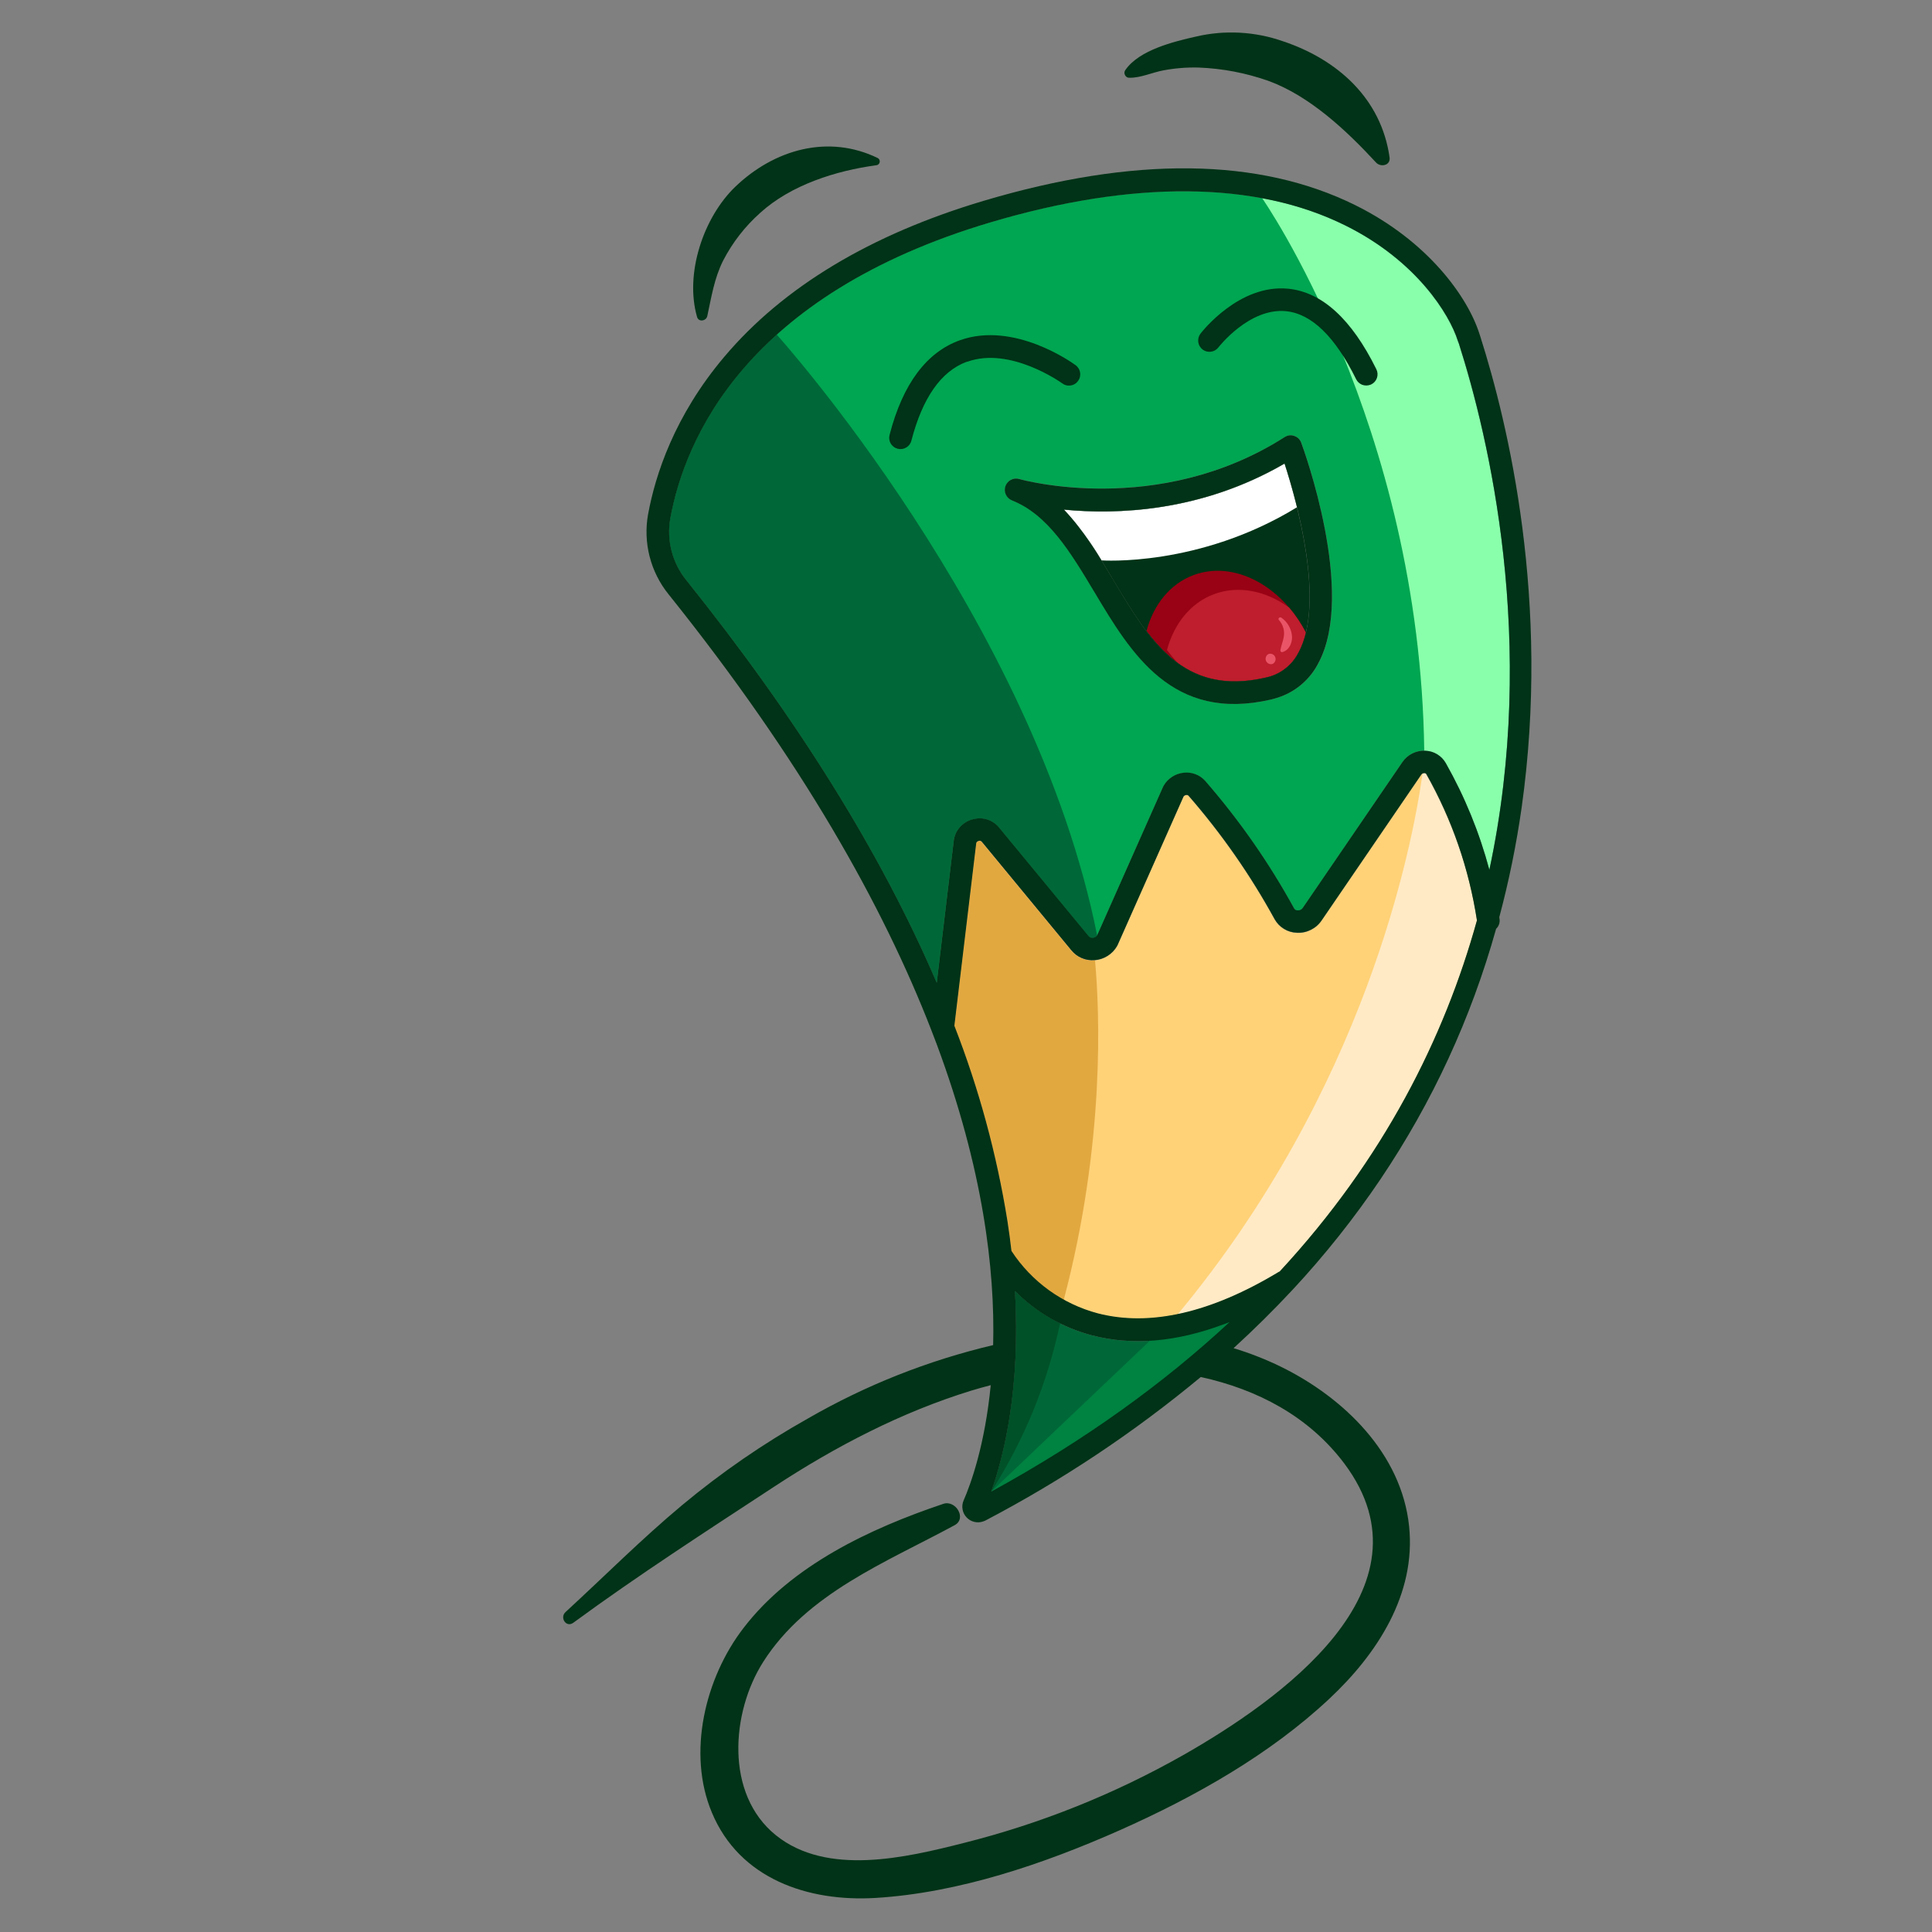 <svg xmlns="http://www.w3.org/2000/svg" xmlns:xlink="http://www.w3.org/1999/xlink" width="500" zoomAndPan="magnify" viewBox="0 0 375 375" height="500" preserveAspectRatio="xMidYMid meet" version="1.0"><rect x="0" y="0" width="375" height="375" fill="#808080" stroke="none"/><defs><clipPath id="ec3c51149c"><path d="M 206 90 L 255 90 L 255 133 L 206 133 Z M 206 90 " clip-rule="nonzero"/></clipPath><clipPath id="c49ba5985c"><path d="M 20.129 77.723 L 258.941 -11.684 L 374.645 297.367 L 135.828 386.773 Z M 20.129 77.723 " clip-rule="nonzero"/></clipPath><clipPath id="cef790358a"><path d="M 20.129 77.723 L 258.941 -11.684 L 374.645 297.367 L 135.828 386.773 Z M 20.129 77.723 " clip-rule="nonzero"/></clipPath><clipPath id="6641a63699"><path d="M 20.129 77.723 L 258.941 -11.684 L 374.645 297.367 L 135.828 386.773 Z M 20.129 77.723 " clip-rule="nonzero"/></clipPath><clipPath id="7a3d06db22"><path d="M 185 150 L 287 150 L 287 256 L 185 256 Z M 185 150 " clip-rule="nonzero"/></clipPath><clipPath id="42da637053"><path d="M 20.129 77.723 L 258.941 -11.684 L 374.645 297.367 L 135.828 386.773 Z M 20.129 77.723 " clip-rule="nonzero"/></clipPath><clipPath id="795020faf0"><path d="M 20.129 77.723 L 258.941 -11.684 L 374.645 297.367 L 135.828 386.773 Z M 20.129 77.723 " clip-rule="nonzero"/></clipPath><clipPath id="add28a2f97"><path d="M 20.129 77.723 L 258.941 -11.684 L 374.645 297.367 L 135.828 386.773 Z M 20.129 77.723 " clip-rule="nonzero"/></clipPath><clipPath id="8e30388870"><path d="M 192 250 L 239 250 L 239 290 L 192 290 Z M 192 250 " clip-rule="nonzero"/></clipPath><clipPath id="15b96523a2"><path d="M 20.129 77.723 L 258.941 -11.684 L 374.645 297.367 L 135.828 386.773 Z M 20.129 77.723 " clip-rule="nonzero"/></clipPath><clipPath id="817f4d485e"><path d="M 20.129 77.723 L 258.941 -11.684 L 374.645 297.367 L 135.828 386.773 Z M 20.129 77.723 " clip-rule="nonzero"/></clipPath><clipPath id="d536d2d1b5"><path d="M 20.129 77.723 L 258.941 -11.684 L 374.645 297.367 L 135.828 386.773 Z M 20.129 77.723 " clip-rule="nonzero"/></clipPath><clipPath id="4b3105e097"><path d="M 129 37 L 294 37 L 294 191 L 129 191 Z M 129 37 " clip-rule="nonzero"/></clipPath><clipPath id="461296f1ec"><path d="M 20.129 77.723 L 258.941 -11.684 L 374.645 297.367 L 135.828 386.773 Z M 20.129 77.723 " clip-rule="nonzero"/></clipPath><clipPath id="55bb79446c"><path d="M 20.129 77.723 L 258.941 -11.684 L 374.645 297.367 L 135.828 386.773 Z M 20.129 77.723 " clip-rule="nonzero"/></clipPath><clipPath id="45df34e6c3"><path d="M 20.129 77.723 L 258.941 -11.684 L 374.645 297.367 L 135.828 386.773 Z M 20.129 77.723 " clip-rule="nonzero"/></clipPath><clipPath id="eac02eb2b1"><path d="M 206 89 L 252 89 L 252 109 L 206 109 Z M 206 89 " clip-rule="nonzero"/></clipPath><clipPath id="9ee1e19605"><path d="M 20.129 77.723 L 258.941 -11.684 L 374.645 297.367 L 135.828 386.773 Z M 20.129 77.723 " clip-rule="nonzero"/></clipPath><clipPath id="5589450304"><path d="M 20.129 77.723 L 258.941 -11.684 L 374.645 297.367 L 135.828 386.773 Z M 20.129 77.723 " clip-rule="nonzero"/></clipPath><clipPath id="c6fcb90ca5"><path d="M 20.129 77.723 L 258.941 -11.684 L 374.645 297.367 L 135.828 386.773 Z M 20.129 77.723 " clip-rule="nonzero"/></clipPath><clipPath id="0046081036"><path d="M 222 110 L 254 110 L 254 133 L 222 133 Z M 222 110 " clip-rule="nonzero"/></clipPath><clipPath id="8b29f93b0c"><path d="M 20.129 77.723 L 258.941 -11.684 L 374.645 297.367 L 135.828 386.773 Z M 20.129 77.723 " clip-rule="nonzero"/></clipPath><clipPath id="aafd344140"><path d="M 20.129 77.723 L 258.941 -11.684 L 374.645 297.367 L 135.828 386.773 Z M 20.129 77.723 " clip-rule="nonzero"/></clipPath><clipPath id="d10a609c4b"><path d="M 20.129 77.723 L 258.941 -11.684 L 374.645 297.367 L 135.828 386.773 Z M 20.129 77.723 " clip-rule="nonzero"/></clipPath><clipPath id="8bb0fff6bb"><path d="M 226 114 L 254 114 L 254 133 L 226 133 Z M 226 114 " clip-rule="nonzero"/></clipPath><clipPath id="2ebd4f9fdd"><path d="M 20.129 77.723 L 258.941 -11.684 L 374.645 297.367 L 135.828 386.773 Z M 20.129 77.723 " clip-rule="nonzero"/></clipPath><clipPath id="5727baf738"><path d="M 20.129 77.723 L 258.941 -11.684 L 374.645 297.367 L 135.828 386.773 Z M 20.129 77.723 " clip-rule="nonzero"/></clipPath><clipPath id="4a1977dbc6"><path d="M 20.129 77.723 L 258.941 -11.684 L 374.645 297.367 L 135.828 386.773 Z M 20.129 77.723 " clip-rule="nonzero"/></clipPath><clipPath id="b21315483c"><path d="M 129 64 L 213 64 L 213 191 L 129 191 Z M 129 64 " clip-rule="nonzero"/></clipPath><clipPath id="4d1089d2b8"><path d="M 20.129 77.723 L 258.941 -11.684 L 374.645 297.367 L 135.828 386.773 Z M 20.129 77.723 " clip-rule="nonzero"/></clipPath><clipPath id="0a7c43dd43"><path d="M 20.129 77.723 L 258.941 -11.684 L 374.645 297.367 L 135.828 386.773 Z M 20.129 77.723 " clip-rule="nonzero"/></clipPath><clipPath id="bf15bdbbcb"><path d="M 20.129 77.723 L 258.941 -11.684 L 374.645 297.367 L 135.828 386.773 Z M 20.129 77.723 " clip-rule="nonzero"/></clipPath><clipPath id="f60c26ebf7"><path d="M 244 38 L 294 38 L 294 169 L 244 169 Z M 244 38 " clip-rule="nonzero"/></clipPath><clipPath id="99b2dc6f26"><path d="M 20.129 77.723 L 258.941 -11.684 L 374.645 297.367 L 135.828 386.773 Z M 20.129 77.723 " clip-rule="nonzero"/></clipPath><clipPath id="078a4ddcf6"><path d="M 20.129 77.723 L 258.941 -11.684 L 374.645 297.367 L 135.828 386.773 Z M 20.129 77.723 " clip-rule="nonzero"/></clipPath><clipPath id="57562ff7d2"><path d="M 20.129 77.723 L 258.941 -11.684 L 374.645 297.367 L 135.828 386.773 Z M 20.129 77.723 " clip-rule="nonzero"/></clipPath><clipPath id="3222ca0d63"><path d="M 185 163 L 214 163 L 214 253 L 185 253 Z M 185 163 " clip-rule="nonzero"/></clipPath><clipPath id="01ccdf2bff"><path d="M 20.129 77.723 L 258.941 -11.684 L 374.645 297.367 L 135.828 386.773 Z M 20.129 77.723 " clip-rule="nonzero"/></clipPath><clipPath id="6cc9708e99"><path d="M 20.129 77.723 L 258.941 -11.684 L 374.645 297.367 L 135.828 386.773 Z M 20.129 77.723 " clip-rule="nonzero"/></clipPath><clipPath id="270a91c3f4"><path d="M 20.129 77.723 L 258.941 -11.684 L 374.645 297.367 L 135.828 386.773 Z M 20.129 77.723 " clip-rule="nonzero"/></clipPath><clipPath id="6164f51c3d"><path d="M 228 150 L 287 150 L 287 256 L 228 256 Z M 228 150 " clip-rule="nonzero"/></clipPath><clipPath id="ef6ad87ab5"><path d="M 20.129 77.723 L 258.941 -11.684 L 374.645 297.367 L 135.828 386.773 Z M 20.129 77.723 " clip-rule="nonzero"/></clipPath><clipPath id="e9d1806664"><path d="M 20.129 77.723 L 258.941 -11.684 L 374.645 297.367 L 135.828 386.773 Z M 20.129 77.723 " clip-rule="nonzero"/></clipPath><clipPath id="785f1df9e7"><path d="M 20.129 77.723 L 258.941 -11.684 L 374.645 297.367 L 135.828 386.773 Z M 20.129 77.723 " clip-rule="nonzero"/></clipPath><clipPath id="07aabc8260"><path d="M 192 255 L 241 255 L 241 290 L 192 290 Z M 192 255 " clip-rule="nonzero"/></clipPath><clipPath id="bbea76796b"><path d="M 20.129 77.723 L 258.941 -11.684 L 374.645 297.367 L 135.828 386.773 Z M 20.129 77.723 " clip-rule="nonzero"/></clipPath><clipPath id="62f0d4f4c2"><path d="M 20.129 77.723 L 258.941 -11.684 L 374.645 297.367 L 135.828 386.773 Z M 20.129 77.723 " clip-rule="nonzero"/></clipPath><clipPath id="778c59692f"><path d="M 20.129 77.723 L 258.941 -11.684 L 374.645 297.367 L 135.828 386.773 Z M 20.129 77.723 " clip-rule="nonzero"/></clipPath><clipPath id="21f836f675"><path d="M 192 250 L 206 250 L 206 290 L 192 290 Z M 192 250 " clip-rule="nonzero"/></clipPath><clipPath id="27c8acf048"><path d="M 20.129 77.723 L 258.941 -11.684 L 374.645 297.367 L 135.828 386.773 Z M 20.129 77.723 " clip-rule="nonzero"/></clipPath><clipPath id="acc2806eef"><path d="M 20.129 77.723 L 258.941 -11.684 L 374.645 297.367 L 135.828 386.773 Z M 20.129 77.723 " clip-rule="nonzero"/></clipPath><clipPath id="fc5627c2ac"><path d="M 20.129 77.723 L 258.941 -11.684 L 374.645 297.367 L 135.828 386.773 Z M 20.129 77.723 " clip-rule="nonzero"/></clipPath><clipPath id="74f07f05c1"><path d="M 195 84 L 259 84 L 259 137 L 195 137 Z M 195 84 " clip-rule="nonzero"/></clipPath><clipPath id="541bf95fa4"><path d="M 20.129 77.723 L 258.941 -11.684 L 374.645 297.367 L 135.828 386.773 Z M 20.129 77.723 " clip-rule="nonzero"/></clipPath><clipPath id="9e18a2dfc5"><path d="M 20.129 77.723 L 258.941 -11.684 L 374.645 297.367 L 135.828 386.773 Z M 20.129 77.723 " clip-rule="nonzero"/></clipPath><clipPath id="081fe7f503"><path d="M 20.129 77.723 L 258.941 -11.684 L 374.645 297.367 L 135.828 386.773 Z M 20.129 77.723 " clip-rule="nonzero"/></clipPath><clipPath id="d28bc01261"><path d="M 109 32 L 298 32 L 298 369 L 109 369 Z M 109 32 " clip-rule="nonzero"/></clipPath><clipPath id="c72d5b9fd7"><path d="M 20.129 77.723 L 258.941 -11.684 L 374.645 297.367 L 135.828 386.773 Z M 20.129 77.723 " clip-rule="nonzero"/></clipPath><clipPath id="1492276fd0"><path d="M 20.129 77.723 L 258.941 -11.684 L 374.645 297.367 L 135.828 386.773 Z M 20.129 77.723 " clip-rule="nonzero"/></clipPath><clipPath id="38a75117c8"><path d="M 20.129 77.723 L 258.941 -11.684 L 374.645 297.367 L 135.828 386.773 Z M 20.129 77.723 " clip-rule="nonzero"/></clipPath><clipPath id="e13f0086ee"><path d="M 218 6 L 270 6 L 270 33 L 218 33 Z M 218 6 " clip-rule="nonzero"/></clipPath><clipPath id="2c02085523"><path d="M 20.129 77.723 L 258.941 -11.684 L 374.645 297.367 L 135.828 386.773 Z M 20.129 77.723 " clip-rule="nonzero"/></clipPath><clipPath id="f52e99b407"><path d="M 20.129 77.723 L 258.941 -11.684 L 374.645 297.367 L 135.828 386.773 Z M 20.129 77.723 " clip-rule="nonzero"/></clipPath><clipPath id="cb77a9e967"><path d="M 20.129 77.723 L 258.941 -11.684 L 374.645 297.367 L 135.828 386.773 Z M 20.129 77.723 " clip-rule="nonzero"/></clipPath><clipPath id="b3e8d602cd"><path d="M 134 28 L 171 28 L 171 63 L 134 63 Z M 134 28 " clip-rule="nonzero"/></clipPath><clipPath id="c46124121b"><path d="M 20.129 77.723 L 258.941 -11.684 L 374.645 297.367 L 135.828 386.773 Z M 20.129 77.723 " clip-rule="nonzero"/></clipPath><clipPath id="82b381219d"><path d="M 20.129 77.723 L 258.941 -11.684 L 374.645 297.367 L 135.828 386.773 Z M 20.129 77.723 " clip-rule="nonzero"/></clipPath><clipPath id="7a2c6783d8"><path d="M 20.129 77.723 L 258.941 -11.684 L 374.645 297.367 L 135.828 386.773 Z M 20.129 77.723 " clip-rule="nonzero"/></clipPath><clipPath id="c90a8e1fd6"><path d="M 232 55 L 268 55 L 268 75 L 232 75 Z M 232 55 " clip-rule="nonzero"/></clipPath><clipPath id="864b91ecdd"><path d="M 20.129 77.723 L 258.941 -11.684 L 374.645 297.367 L 135.828 386.773 Z M 20.129 77.723 " clip-rule="nonzero"/></clipPath><clipPath id="0b3ab04a3e"><path d="M 20.129 77.723 L 258.941 -11.684 L 374.645 297.367 L 135.828 386.773 Z M 20.129 77.723 " clip-rule="nonzero"/></clipPath><clipPath id="7e90ace7d7"><path d="M 20.129 77.723 L 258.941 -11.684 L 374.645 297.367 L 135.828 386.773 Z M 20.129 77.723 " clip-rule="nonzero"/></clipPath><clipPath id="47e3a237a9"><path d="M 172 65 L 210 65 L 210 88 L 172 88 Z M 172 65 " clip-rule="nonzero"/></clipPath><clipPath id="82c0dc1c9e"><path d="M 20.129 77.723 L 258.941 -11.684 L 374.645 297.367 L 135.828 386.773 Z M 20.129 77.723 " clip-rule="nonzero"/></clipPath><clipPath id="0ef159b44a"><path d="M 20.129 77.723 L 258.941 -11.684 L 374.645 297.367 L 135.828 386.773 Z M 20.129 77.723 " clip-rule="nonzero"/></clipPath><clipPath id="83de971212"><path d="M 20.129 77.723 L 258.941 -11.684 L 374.645 297.367 L 135.828 386.773 Z M 20.129 77.723 " clip-rule="nonzero"/></clipPath><clipPath id="cce8f77c5c"><path d="M 248 119 L 251 119 L 251 127 L 248 127 Z M 248 119 " clip-rule="nonzero"/></clipPath><clipPath id="056a5cf1ec"><path d="M 20.129 77.723 L 258.941 -11.684 L 374.645 297.367 L 135.828 386.773 Z M 20.129 77.723 " clip-rule="nonzero"/></clipPath><clipPath id="fbf90a04f9"><path d="M 20.129 77.723 L 258.941 -11.684 L 374.645 297.367 L 135.828 386.773 Z M 20.129 77.723 " clip-rule="nonzero"/></clipPath><clipPath id="5ecba2ae81"><path d="M 20.129 77.723 L 258.941 -11.684 L 374.645 297.367 L 135.828 386.773 Z M 20.129 77.723 " clip-rule="nonzero"/></clipPath><clipPath id="9eb75d6732"><path d="M 245 126 L 248 126 L 248 129 L 245 129 Z M 245 126 " clip-rule="nonzero"/></clipPath><clipPath id="63db4535bf"><path d="M 20.129 77.723 L 258.941 -11.684 L 374.645 297.367 L 135.828 386.773 Z M 20.129 77.723 " clip-rule="nonzero"/></clipPath><clipPath id="bb79f089d6"><path d="M 20.129 77.723 L 258.941 -11.684 L 374.645 297.367 L 135.828 386.773 Z M 20.129 77.723 " clip-rule="nonzero"/></clipPath><clipPath id="02c5481ee8"><path d="M 20.129 77.723 L 258.941 -11.684 L 374.645 297.367 L 135.828 386.773 Z M 20.129 77.723 " clip-rule="nonzero"/></clipPath></defs><g clip-path="url(#ec3c51149c)"><g clip-path="url(#c49ba5985c)"><g clip-path="url(#cef790358a)"><g clip-path="url(#6641a63699)"><path fill="#003317" d="M 206.488 98.926 C 210.289 102.844 213.293 107.855 216.215 112.793 C 223.129 124.34 229.648 135.25 245.672 131.535 C 247.047 131.25 248.293 130.68 249.41 129.824 C 250.523 128.969 251.398 127.914 252.031 126.656 C 257.285 116.91 251.598 97.027 249.316 90.004 C 233.043 99.445 216.594 99.914 206.488 98.926 Z M 206.488 98.926 " fill-opacity="1" fill-rule="nonzero"/></g></g></g></g><g clip-path="url(#7a3d06db22)"><g clip-path="url(#42da637053)"><g clip-path="url(#795020faf0)"><g clip-path="url(#add28a2f97)"><path fill="#ffd278" d="M 276.492 150.098 C 276.219 150.082 276 150.188 275.844 150.41 L 256.52 178.688 C 255.98 179.48 255.281 180.094 254.422 180.516 C 253.566 180.941 252.656 181.129 251.699 181.074 C 250.805 181.043 249.973 180.797 249.207 180.328 C 248.445 179.863 247.844 179.238 247.402 178.457 C 242.691 169.859 237.117 161.867 230.684 154.473 C 230.562 154.363 230.418 154.32 230.254 154.34 C 230.035 154.363 229.855 154.461 229.715 154.633 L 216.918 183.461 C 216.891 183.527 216.855 183.594 216.82 183.656 C 216.363 184.445 215.75 185.086 214.977 185.574 C 214.203 186.059 213.359 186.336 212.449 186.402 C 211.582 186.477 210.75 186.344 209.953 186.004 C 209.152 185.66 208.48 185.152 207.934 184.48 L 190.551 163.406 C 190.391 163.238 190.199 163.188 189.977 163.258 C 189.742 163.305 189.574 163.438 189.48 163.66 L 185.215 199.148 C 189.996 211.414 193.426 224.043 195.516 237.035 C 195.82 239.016 196.074 240.938 196.293 242.812 C 196.305 242.84 196.312 242.867 196.32 242.895 C 197.289 244.371 198.383 245.746 199.602 247.023 C 200.82 248.297 202.148 249.453 203.578 250.484 C 205.008 251.516 206.523 252.41 208.117 253.164 C 209.711 253.922 211.359 254.523 213.066 254.977 C 223.176 257.609 234.996 254.898 248.203 246.914 L 248.344 246.859 C 268.566 224.984 280.312 201.461 286.648 178.699 C 285.082 168.645 281.797 159.191 276.793 150.336 C 276.734 150.203 276.633 150.125 276.492 150.098 Z M 276.492 150.098 " fill-opacity="1" fill-rule="nonzero"/></g></g></g></g><g clip-path="url(#8e30388870)"><g clip-path="url(#15b96523a2)"><g clip-path="url(#817f4d485e)"><g clip-path="url(#d536d2d1b5)"><path fill="#006838" d="M 211.91 259.176 C 209.09 258.434 206.418 257.332 203.887 255.879 C 201.359 254.422 199.062 252.66 197.004 250.594 C 198.105 269.336 194.926 282.406 192.406 289.516 C 210.852 279.422 226.09 268.32 238.648 256.645 L 237.512 257.066 C 228.273 260.508 219.699 261.227 211.91 259.176 Z M 211.91 259.176 " fill-opacity="1" fill-rule="nonzero"/></g></g></g></g><g clip-path="url(#4b3105e097)"><g clip-path="url(#461296f1ec)"><g clip-path="url(#55bb79446c)"><g clip-path="url(#45df34e6c3)"><path fill="#00a651" d="M 192.168 43.156 C 144.75 57.277 132.922 85.207 130.125 100.582 C 129.938 101.637 129.863 102.695 129.902 103.766 C 129.941 104.832 130.094 105.883 130.363 106.918 C 130.629 107.957 131 108.949 131.484 109.906 C 131.965 110.859 132.539 111.754 133.211 112.586 C 154.867 139.605 171.117 165.746 181.84 190.758 L 185.133 163.016 L 185.16 162.844 C 185.258 162.379 185.418 161.934 185.645 161.512 C 185.867 161.09 186.148 160.711 186.484 160.367 C 186.816 160.027 187.195 159.742 187.609 159.512 C 188.027 159.277 188.469 159.109 188.938 159.008 C 189.387 158.891 189.848 158.84 190.312 158.852 C 190.777 158.867 191.234 158.949 191.676 159.094 C 192.117 159.242 192.531 159.449 192.914 159.715 C 193.301 159.98 193.637 160.293 193.93 160.656 L 211.32 181.746 C 211.52 181.984 211.777 182.09 212.086 182.062 C 212.449 182.031 212.738 181.871 212.957 181.582 L 225.75 152.746 C 225.781 152.68 225.816 152.613 225.855 152.551 C 226.266 151.84 226.812 151.262 227.504 150.812 C 228.191 150.367 228.945 150.102 229.762 150.02 C 230.543 149.93 231.297 150.023 232.031 150.301 C 232.766 150.578 233.395 151.012 233.922 151.594 C 240.566 159.234 246.324 167.492 251.195 176.371 C 251.352 176.613 251.578 176.734 251.867 176.734 C 252.293 176.758 252.625 176.594 252.871 176.246 L 272.203 147.93 C 272.699 147.203 273.34 146.641 274.129 146.246 C 274.918 145.855 275.754 145.68 276.633 145.719 C 277.461 145.746 278.227 145.969 278.938 146.398 C 279.648 146.824 280.207 147.398 280.621 148.117 C 284.32 154.668 287.141 161.574 289.086 168.844 C 298.543 124.656 288.891 84.617 283.152 66.695 L 282.938 66.129 C 281.332 61.035 274.922 50.59 261.082 43.73 C 243.73 35.105 219.891 34.906 192.168 43.156 Z M 255.922 128.703 C 255.156 130.199 254.145 131.512 252.891 132.629 C 251.633 133.75 250.215 134.602 248.641 135.191 C 248.008 135.422 247.363 135.617 246.707 135.77 C 227.582 140.195 219.574 126.812 212.504 115.004 C 207.855 107.238 203.469 99.898 196.441 97.109 C 196.18 97.004 195.945 96.855 195.742 96.664 C 195.539 96.469 195.379 96.246 195.262 95.988 C 195.145 95.734 195.078 95.465 195.062 95.184 C 195.051 94.902 195.086 94.629 195.18 94.363 C 195.27 94.098 195.406 93.859 195.59 93.645 C 195.773 93.43 195.988 93.258 196.238 93.129 C 196.488 93 196.75 92.922 197.031 92.895 C 197.312 92.867 197.586 92.891 197.855 92.969 C 198.141 93.055 224.758 100.508 249.371 84.836 C 249.957 84.469 250.574 84.395 251.23 84.613 C 251.887 84.84 252.34 85.277 252.586 85.93 C 253.012 87.117 263.234 115.07 255.91 128.738 Z M 255.922 128.703 " fill-opacity="1" fill-rule="nonzero"/></g></g></g></g><g clip-path="url(#eac02eb2b1)"><g clip-path="url(#9ee1e19605)"><g clip-path="url(#5589450304)"><g clip-path="url(#c6fcb90ca5)"><path fill="#ffffff" d="M 206.488 98.926 C 209.281 101.945 211.719 105.227 213.809 108.77 C 213.809 108.77 232.68 110.137 251.75 98.457 C 250.887 94.961 249.977 91.988 249.332 89.992 C 233.043 99.445 216.594 99.914 206.488 98.926 Z M 206.488 98.926 " fill-opacity="1" fill-rule="nonzero"/></g></g></g></g><g clip-path="url(#0046081036)"><g clip-path="url(#8b29f93b0c)"><g clip-path="url(#aafd344140)"><g clip-path="url(#d10a609c4b)"><path fill="#990214" d="M 231.652 111.629 C 227.074 113.344 223.895 117.395 222.531 122.469 C 227.848 129.473 234.418 134.121 245.703 131.504 C 247.082 131.219 248.328 130.648 249.441 129.793 C 250.559 128.938 251.434 127.883 252.062 126.625 C 252.699 125.414 253.172 124.141 253.477 122.809 C 248.73 113.633 239.473 108.703 231.652 111.629 Z M 231.652 111.629 " fill-opacity="1" fill-rule="nonzero"/></g></g></g></g><g clip-path="url(#8bb0fff6bb)"><g clip-path="url(#2ebd4f9fdd)"><g clip-path="url(#5727baf738)"><g clip-path="url(#4a1977dbc6)"><path fill="#be1e2d" d="M 235.629 115.328 C 231.051 117.043 227.871 121.094 226.508 126.168 C 227.137 126.996 227.785 127.789 228.453 128.547 C 232.801 131.773 238.215 133.238 245.703 131.504 C 247.082 131.219 248.328 130.648 249.441 129.793 C 250.559 128.938 251.434 127.883 252.062 126.625 C 252.699 125.414 253.172 124.141 253.477 122.809 C 252.578 121.059 251.496 119.438 250.223 117.938 C 245.746 114.68 240.398 113.543 235.629 115.328 Z M 235.629 115.328 " fill-opacity="1" fill-rule="nonzero"/></g></g></g></g><g clip-path="url(#b21315483c)"><g clip-path="url(#4d1089d2b8)"><g clip-path="url(#0a7c43dd43)"><g clip-path="url(#bf15bdbbcb)"><path fill="#006838" d="M 150.762 64.949 C 136.758 77.543 131.801 91.34 130.09 100.57 C 129.898 101.625 129.824 102.684 129.867 103.75 C 129.906 104.82 130.059 105.871 130.324 106.906 C 130.59 107.941 130.965 108.938 131.445 109.895 C 131.926 110.848 132.504 111.742 133.176 112.57 C 154.832 139.59 171.082 165.734 181.805 190.746 L 185.133 163.016 L 185.16 162.844 C 185.258 162.379 185.418 161.934 185.645 161.512 C 185.867 161.09 186.148 160.711 186.484 160.367 C 186.816 160.027 187.195 159.742 187.609 159.512 C 188.027 159.277 188.469 159.109 188.938 159.008 C 189.387 158.891 189.848 158.84 190.312 158.852 C 190.777 158.867 191.234 158.949 191.676 159.094 C 192.117 159.242 192.531 159.449 192.914 159.715 C 193.301 159.98 193.637 160.293 193.93 160.656 L 211.32 181.746 C 211.52 181.984 211.777 182.09 212.086 182.062 C 212.449 182.031 212.738 181.871 212.957 181.582 C 200.758 120.355 150.762 64.949 150.762 64.949 Z M 150.762 64.949 " fill-opacity="1" fill-rule="nonzero"/></g></g></g></g><g clip-path="url(#f60c26ebf7)"><g clip-path="url(#99b2dc6f26)"><g clip-path="url(#078a4ddcf6)"><g clip-path="url(#57562ff7d2)"><path fill="#8affab" d="M 244.973 38.453 C 244.973 38.453 275.637 82.309 276.445 145.738 L 276.637 145.73 C 277.465 145.758 278.234 145.98 278.941 146.41 C 279.652 146.836 280.211 147.41 280.625 148.129 C 284.32 154.676 287.145 161.578 289.086 168.844 C 298.543 124.656 288.891 84.617 283.152 66.695 L 282.938 66.129 C 281.332 61.035 274.922 50.59 261.082 43.73 C 255.957 41.219 250.586 39.461 244.973 38.453 Z M 244.973 38.453 " fill-opacity="1" fill-rule="nonzero"/></g></g></g></g><g clip-path="url(#3222ca0d63)"><g clip-path="url(#01ccdf2bff)"><g clip-path="url(#6cc9708e99)"><g clip-path="url(#270a91c3f4)"><path fill="#e2a840" d="M 212.43 186.406 C 211.566 186.48 210.734 186.348 209.934 186.008 C 209.137 185.668 208.465 185.16 207.918 184.484 L 190.535 163.414 C 190.375 163.246 190.184 163.195 189.961 163.266 C 189.723 163.312 189.559 163.445 189.461 163.664 L 185.215 199.148 C 189.996 211.414 193.426 224.043 195.516 237.035 C 195.82 239.016 196.074 240.938 196.293 242.812 C 196.305 242.84 196.312 242.867 196.32 242.895 C 198.918 246.883 202.301 250.031 206.465 252.332 C 214.547 221.773 213.438 196.242 212.543 186.398 Z M 212.43 186.406 " fill-opacity="1" fill-rule="nonzero"/></g></g></g></g><g clip-path="url(#6164f51c3d)"><g clip-path="url(#ef6ad87ab5)"><g clip-path="url(#e9d1806664)"><g clip-path="url(#785f1df9e7)"><path fill="#ffeac5" d="M 286.672 178.645 C 285.105 168.59 281.82 159.137 276.816 150.281 C 276.73 150.16 276.609 150.102 276.461 150.109 C 276.34 150.105 276.219 150.129 276.109 150.184 C 274.098 164.551 265.008 211.258 228.605 255.094 C 234.742 253.82 241.305 251.098 248.258 246.891 L 248.402 246.836 C 268.602 224.957 280.352 201.438 286.672 178.645 Z M 286.672 178.645 " fill-opacity="1" fill-rule="nonzero"/></g></g></g></g><g clip-path="url(#07aabc8260)"><g clip-path="url(#bbea76796b)"><g clip-path="url(#62f0d4f4c2)"><g clip-path="url(#778c59692f)"><path fill="#008241" d="M 228.59 255.098 L 192.406 289.516 C 192.406 289.516 224.785 274.516 240.801 255.766 Z M 228.59 255.098 " fill-opacity="1" fill-rule="nonzero"/></g></g></g></g><g clip-path="url(#21f836f675)"><g clip-path="url(#27c8acf048)"><g clip-path="url(#acc2806eef)"><g clip-path="url(#fc5627c2ac)"><path fill="#005128" d="M 205.758 256.871 C 202.496 255.258 199.578 253.164 197.004 250.594 C 198.105 269.336 194.926 282.406 192.406 289.516 C 198.824 279.441 203.273 268.559 205.758 256.871 Z M 205.758 256.871 " fill-opacity="1" fill-rule="nonzero"/></g></g></g></g><g clip-path="url(#74f07f05c1)"><g clip-path="url(#541bf95fa4)"><g clip-path="url(#9e18a2dfc5)"><g clip-path="url(#081fe7f503)"><path fill="#003317" d="M 249.344 84.848 C 224.738 100.543 198.113 93.066 197.828 92.98 C 197.559 92.902 197.281 92.875 197.004 92.902 C 196.723 92.934 196.457 93.012 196.211 93.141 C 195.961 93.27 195.742 93.441 195.562 93.656 C 195.379 93.867 195.242 94.109 195.148 94.375 C 195.059 94.641 195.02 94.914 195.035 95.195 C 195.051 95.477 195.113 95.742 195.234 96 C 195.352 96.254 195.512 96.48 195.715 96.672 C 195.918 96.867 196.152 97.016 196.41 97.121 C 203.441 99.91 207.824 107.25 212.477 115.016 C 219.539 126.824 227.551 140.203 246.68 135.781 C 247.332 135.629 247.977 135.434 248.609 135.199 C 250.188 134.613 251.605 133.758 252.859 132.641 C 254.117 131.52 255.129 130.211 255.895 128.711 C 263.23 115.074 253.004 87.121 252.566 85.934 C 252.324 85.281 251.871 84.844 251.215 84.621 C 250.555 84.395 249.93 84.473 249.344 84.848 Z M 252.035 126.637 C 251.402 127.891 250.531 128.949 249.414 129.805 C 248.297 130.66 247.051 131.23 245.676 131.512 C 229.652 135.23 223.129 124.32 216.219 112.77 C 213.281 107.859 210.277 102.848 206.496 98.902 C 216.582 99.898 233.047 99.422 249.332 89.961 C 251.613 97.004 257.297 116.871 252.047 126.633 Z M 252.035 126.637 " fill-opacity="1" fill-rule="nonzero"/></g></g></g></g><g clip-path="url(#d28bc01261)"><g clip-path="url(#c72d5b9fd7)"><g clip-path="url(#1492276fd0)"><g clip-path="url(#38a75117c8)"><path fill="#003317" d="M 181.805 202.652 C 190.801 226.816 193.145 246.391 192.77 261.082 C 180.086 264.086 168.094 268.836 156.797 275.34 C 148.141 280.207 140 285.816 132.371 292.172 C 124.477 298.762 117.316 305.969 109.77 312.898 C 108.59 313.988 109.906 315.98 111.273 314.98 C 123.922 305.707 137.137 297.176 150.25 288.574 C 162.145 280.77 174.926 274.105 188.555 269.91 C 189.777 269.539 191.031 269.191 192.301 268.859 C 191.172 280.445 188.457 288 187.012 291.297 C 186.785 291.852 186.727 292.422 186.84 293.008 C 186.949 293.594 187.211 294.105 187.625 294.535 C 188.035 294.969 188.531 295.254 189.109 295.395 C 189.691 295.535 190.262 295.508 190.824 295.309 C 190.949 295.273 191.07 295.227 191.188 295.176 C 206.129 287.348 220.09 278.051 233.07 267.277 C 244.074 269.688 254.059 274.906 260.965 284.113 C 279.137 308.438 248.105 330.164 229.633 340.68 C 216.184 348.289 201.965 353.977 186.98 357.742 C 175.828 360.566 160.52 364.211 150.594 356.215 C 140.672 348.219 141.926 332.312 148.156 322.543 C 156.633 309.254 172.012 303.234 185.293 296.039 C 187.715 294.73 185.492 291.094 183.098 291.895 C 168.902 296.672 153.617 303.832 144.289 316.031 C 136.855 325.695 133.332 340.273 138.176 351.82 C 143.555 364.719 156.887 369.176 169.941 368.387 C 186.086 367.414 202.664 361.758 217.332 355.25 C 231.836 348.809 246.422 340.605 258.062 329.691 C 267.293 321.047 274.887 309.434 273.504 296.227 C 272.027 282.102 260.801 271.254 248.621 265.281 C 245.656 263.836 242.59 262.633 239.434 261.68 C 243.438 258.02 247.242 254.258 250.844 250.391 C 250.879 250.359 250.91 250.328 250.938 250.293 C 257.164 243.598 262.836 236.461 267.953 228.883 C 278.043 213.891 285.523 197.688 290.395 180.277 C 290.652 180.035 290.844 179.746 290.961 179.41 C 291.078 179.074 291.109 178.727 291.059 178.375 L 291.008 178.027 C 292.883 171.023 294.328 163.934 295.348 156.758 C 300.992 116.723 292.734 82.309 287.336 65.344 L 287.148 64.766 C 284.883 57.672 277.227 46.836 263.055 39.82 C 244.406 30.59 220.129 30.285 190.922 38.98 C 168.969 45.512 152.035 55.699 140.578 69.262 C 130.891 80.727 127.191 92.207 125.793 99.82 C 125.547 101.18 125.449 102.551 125.5 103.934 C 125.551 105.316 125.746 106.68 126.09 108.02 C 126.434 109.359 126.914 110.648 127.535 111.883 C 128.152 113.121 128.898 114.277 129.766 115.352 C 155.684 147.676 171.441 175.938 180.73 199.844 M 192.406 289.516 C 194.926 282.406 198.105 269.336 197.004 250.594 C 199.062 252.66 201.359 254.422 203.887 255.879 C 206.418 257.332 209.09 258.434 211.91 259.176 C 219.699 261.227 228.273 260.508 237.523 257.043 L 238.656 256.621 C 226.082 268.297 210.852 279.422 192.406 289.516 Z M 286.672 178.645 C 280.352 201.438 268.602 224.965 248.375 246.801 L 248.227 246.859 C 235.027 254.84 223.191 257.527 213.09 254.922 C 211.387 254.469 209.734 253.867 208.141 253.109 C 206.547 252.355 205.035 251.461 203.602 250.43 C 202.172 249.398 200.848 248.242 199.629 246.969 C 198.406 245.691 197.312 244.316 196.348 242.84 C 196.34 242.812 196.328 242.785 196.316 242.758 C 196.105 240.895 195.848 238.961 195.539 236.98 C 193.453 223.988 190.02 211.359 185.242 199.094 L 189.488 163.609 C 189.582 163.391 189.75 163.258 189.984 163.211 C 190.207 163.141 190.398 163.191 190.559 163.359 L 207.941 184.43 C 208.488 185.105 209.16 185.613 209.961 185.953 C 210.758 186.293 211.59 186.426 212.457 186.352 C 213.367 186.285 214.211 186.012 214.984 185.523 C 215.758 185.039 216.371 184.398 216.828 183.605 C 216.863 183.543 216.898 183.48 216.926 183.414 L 229.723 154.586 C 229.863 154.41 230.043 154.312 230.262 154.293 C 230.426 154.273 230.57 154.316 230.691 154.422 C 237.125 161.816 242.699 169.812 247.41 178.406 C 247.852 179.191 248.453 179.812 249.219 180.281 C 249.98 180.746 250.812 180.996 251.707 181.027 C 252.664 181.082 253.574 180.895 254.43 180.469 C 255.289 180.043 255.988 179.434 256.527 178.641 L 275.852 150.363 C 276.008 150.137 276.227 150.035 276.5 150.051 C 276.648 150.043 276.766 150.102 276.855 150.223 C 281.852 159.098 285.125 168.574 286.672 178.645 Z M 282.965 66.129 L 283.18 66.699 C 288.891 84.617 298.543 124.652 289.086 168.844 C 287.145 161.574 284.324 154.664 280.621 148.117 C 280.207 147.398 279.648 146.824 278.938 146.398 C 278.227 145.969 277.461 145.746 276.633 145.719 C 275.754 145.68 274.918 145.855 274.129 146.246 C 273.34 146.641 272.699 147.203 272.203 147.93 L 252.871 176.215 C 252.625 176.562 252.293 176.723 251.867 176.699 C 251.578 176.703 251.352 176.582 251.195 176.336 C 246.324 167.457 240.566 159.199 233.922 151.562 C 233.395 150.977 232.766 150.547 232.031 150.27 C 231.301 149.992 230.543 149.895 229.762 149.984 C 228.945 150.07 228.191 150.332 227.504 150.781 C 226.816 151.227 226.266 151.805 225.855 152.52 C 225.816 152.582 225.781 152.645 225.754 152.711 L 212.957 181.547 C 212.738 181.84 212.449 182 212.086 182.027 C 211.777 182.055 211.523 181.949 211.32 181.711 L 193.938 160.641 C 193.645 160.277 193.309 159.965 192.922 159.699 C 192.539 159.434 192.125 159.227 191.684 159.078 C 191.238 158.934 190.785 158.852 190.32 158.836 C 189.852 158.824 189.395 158.875 188.941 158.992 C 188.477 159.094 188.035 159.262 187.617 159.496 C 187.199 159.727 186.824 160.012 186.488 160.352 C 186.156 160.695 185.875 161.074 185.648 161.496 C 185.426 161.918 185.266 162.363 185.168 162.828 L 185.141 163 L 181.82 190.754 C 171.098 165.742 154.848 139.598 133.191 112.578 C 132.52 111.75 131.945 110.859 131.469 109.91 C 130.988 108.957 130.617 107.965 130.352 106.934 C 130.082 105.902 129.93 104.852 129.887 103.789 C 129.848 102.723 129.918 101.664 130.105 100.617 C 132.93 85.227 144.758 57.301 192.176 43.18 C 219.898 34.93 243.738 35.125 261.117 43.754 C 274.949 50.594 281.359 61.039 282.965 66.129 Z M 282.965 66.129 " fill-opacity="1" fill-rule="nonzero"/></g></g></g></g><g clip-path="url(#e13f0086ee)"><g clip-path="url(#2c02085523)"><g clip-path="url(#f52e99b407)"><g clip-path="url(#cb77a9e967)"><path fill="#003317" d="M 219.266 15.094 C 221.484 15.105 223.609 14.07 225.789 13.664 C 228.074 13.23 230.379 13.047 232.707 13.113 C 237.309 13.297 241.789 14.152 246.141 15.676 C 254.176 18.586 261.371 25.348 267.09 31.547 C 267.977 32.512 269.934 32.137 269.715 30.562 C 268.113 19.121 259.582 11.523 248.996 8 C 246.285 7.051 243.496 6.504 240.629 6.348 C 237.766 6.195 234.934 6.445 232.141 7.098 C 227.785 8.082 221.129 9.711 218.453 13.562 C 218.207 13.887 218.18 14.23 218.371 14.59 C 218.562 14.949 218.859 15.117 219.266 15.094 Z M 219.266 15.094 " fill-opacity="1" fill-rule="nonzero"/></g></g></g></g><g clip-path="url(#b3e8d602cd)"><g clip-path="url(#c46124121b)"><g clip-path="url(#82b381219d)"><g clip-path="url(#7a2c6783d8)"><path fill="#003317" d="M 137.281 61.363 C 138.094 57.629 138.621 54.055 140.363 50.574 C 142.188 47.055 144.578 43.977 147.531 41.336 C 153.48 35.91 162.262 33.117 170.129 32.07 C 170.285 32.047 170.422 31.98 170.535 31.867 C 170.652 31.758 170.723 31.621 170.75 31.465 C 170.777 31.309 170.758 31.156 170.691 31.012 C 170.621 30.867 170.52 30.758 170.379 30.68 C 160.738 26 150.277 29.016 142.738 36.23 C 136.543 42.168 132.871 53.113 135.301 61.527 C 135.613 62.586 137.078 62.297 137.281 61.363 Z M 137.281 61.363 " fill-opacity="1" fill-rule="nonzero"/></g></g></g></g><g clip-path="url(#c90a8e1fd6)"><g clip-path="url(#864b91ecdd)"><g clip-path="url(#0b3ab04a3e)"><g clip-path="url(#7e90ace7d7)"><path fill="#003317" d="M 250.039 56.039 C 240.516 55.105 233.305 64.387 232.996 64.781 C 232.824 65.012 232.703 65.266 232.629 65.547 C 232.559 65.828 232.543 66.109 232.582 66.395 C 232.621 66.68 232.711 66.949 232.859 67.199 C 233.004 67.449 233.191 67.66 233.418 67.836 C 233.648 68.012 233.902 68.137 234.18 68.215 C 234.461 68.289 234.742 68.309 235.027 68.27 C 235.312 68.234 235.582 68.145 235.832 68.004 C 236.086 67.859 236.297 67.676 236.477 67.449 C 236.535 67.367 242.484 59.699 249.613 60.402 C 254.562 60.891 259.141 65.332 263.223 73.605 C 263.344 73.852 263.5 74.062 263.699 74.246 C 263.898 74.43 264.125 74.574 264.375 74.676 C 264.629 74.773 264.891 74.828 265.16 74.828 C 265.43 74.832 265.695 74.789 265.949 74.695 L 266.156 74.613 C 266.422 74.484 266.648 74.312 266.84 74.09 C 267.035 73.867 267.176 73.617 267.27 73.34 C 267.359 73.062 267.395 72.777 267.375 72.484 C 267.352 72.191 267.273 71.914 267.141 71.652 C 262.352 61.941 256.598 56.688 250.039 56.039 Z M 250.039 56.039 " fill-opacity="1" fill-rule="nonzero"/></g></g></g></g><g clip-path="url(#47e3a237a9)"><g clip-path="url(#82c0dc1c9e)"><g clip-path="url(#0ef159b44a)"><g clip-path="url(#83de971212)"><path fill="#003317" d="M 187.785 70.203 C 196.148 67.215 206.023 74.309 206.117 74.363 C 206.352 74.551 206.613 74.688 206.902 74.766 C 207.191 74.848 207.484 74.867 207.781 74.824 C 208.078 74.785 208.355 74.688 208.609 74.531 C 208.867 74.379 209.082 74.18 209.258 73.938 C 209.434 73.691 209.555 73.426 209.621 73.133 C 209.684 72.84 209.691 72.543 209.633 72.25 C 209.578 71.953 209.469 71.684 209.301 71.434 C 209.133 71.184 208.926 70.977 208.672 70.812 C 208.199 70.465 196.855 62.27 186.301 66.047 C 179.84 68.367 175.227 74.523 172.672 84.391 C 172.594 84.672 172.57 84.961 172.609 85.25 C 172.645 85.543 172.734 85.816 172.883 86.07 C 173.027 86.324 173.219 86.539 173.453 86.719 C 173.684 86.898 173.945 87.023 174.227 87.098 C 174.512 87.172 174.797 87.191 175.09 87.148 C 175.379 87.109 175.648 87.012 175.902 86.863 C 176.152 86.711 176.367 86.52 176.543 86.281 C 176.715 86.047 176.84 85.785 176.906 85.5 C 179.066 77.215 182.656 72.086 187.59 70.238 Z M 187.785 70.203 " fill-opacity="1" fill-rule="nonzero"/></g></g></g></g><g clip-path="url(#cce8f77c5c)"><g clip-path="url(#056a5cf1ec)"><g clip-path="url(#fbf90a04f9)"><g clip-path="url(#5ecba2ae81)"><path fill="#ea5467" d="M 248.703 119.883 C 248.418 119.676 247.969 120.031 248.227 120.34 C 248.641 120.789 248.93 121.309 249.094 121.898 C 249.262 122.488 249.281 123.086 249.164 123.684 C 249.02 124.543 248.648 125.355 248.523 126.219 C 248.516 126.273 248.523 126.324 248.543 126.379 C 248.562 126.43 248.594 126.473 248.637 126.508 C 248.676 126.543 248.727 126.566 248.781 126.574 C 248.832 126.586 248.887 126.582 248.938 126.562 C 250.203 126.219 250.84 124.809 250.781 123.578 C 250.734 122.836 250.531 122.141 250.168 121.492 C 249.801 120.844 249.312 120.305 248.703 119.883 Z M 248.703 119.883 " fill-opacity="1" fill-rule="nonzero"/></g></g></g></g><g clip-path="url(#9eb75d6732)"><g clip-path="url(#63db4535bf)"><g clip-path="url(#bb79f089d6)"><g clip-path="url(#02c5481ee8)"><path fill="#ea5467" d="M 246.258 126.926 C 246.012 127.039 245.836 127.223 245.73 127.477 C 245.629 127.73 245.625 127.984 245.719 128.238 C 245.816 128.492 245.984 128.684 246.23 128.805 C 246.473 128.93 246.727 128.953 246.988 128.875 C 247.234 128.762 247.41 128.578 247.512 128.324 C 247.617 128.074 247.621 127.816 247.523 127.562 C 247.43 127.309 247.258 127.117 247.016 126.996 C 246.773 126.871 246.52 126.848 246.258 126.926 Z M 246.258 126.926 " fill-opacity="1" fill-rule="nonzero"/></g></g></g></g></svg>